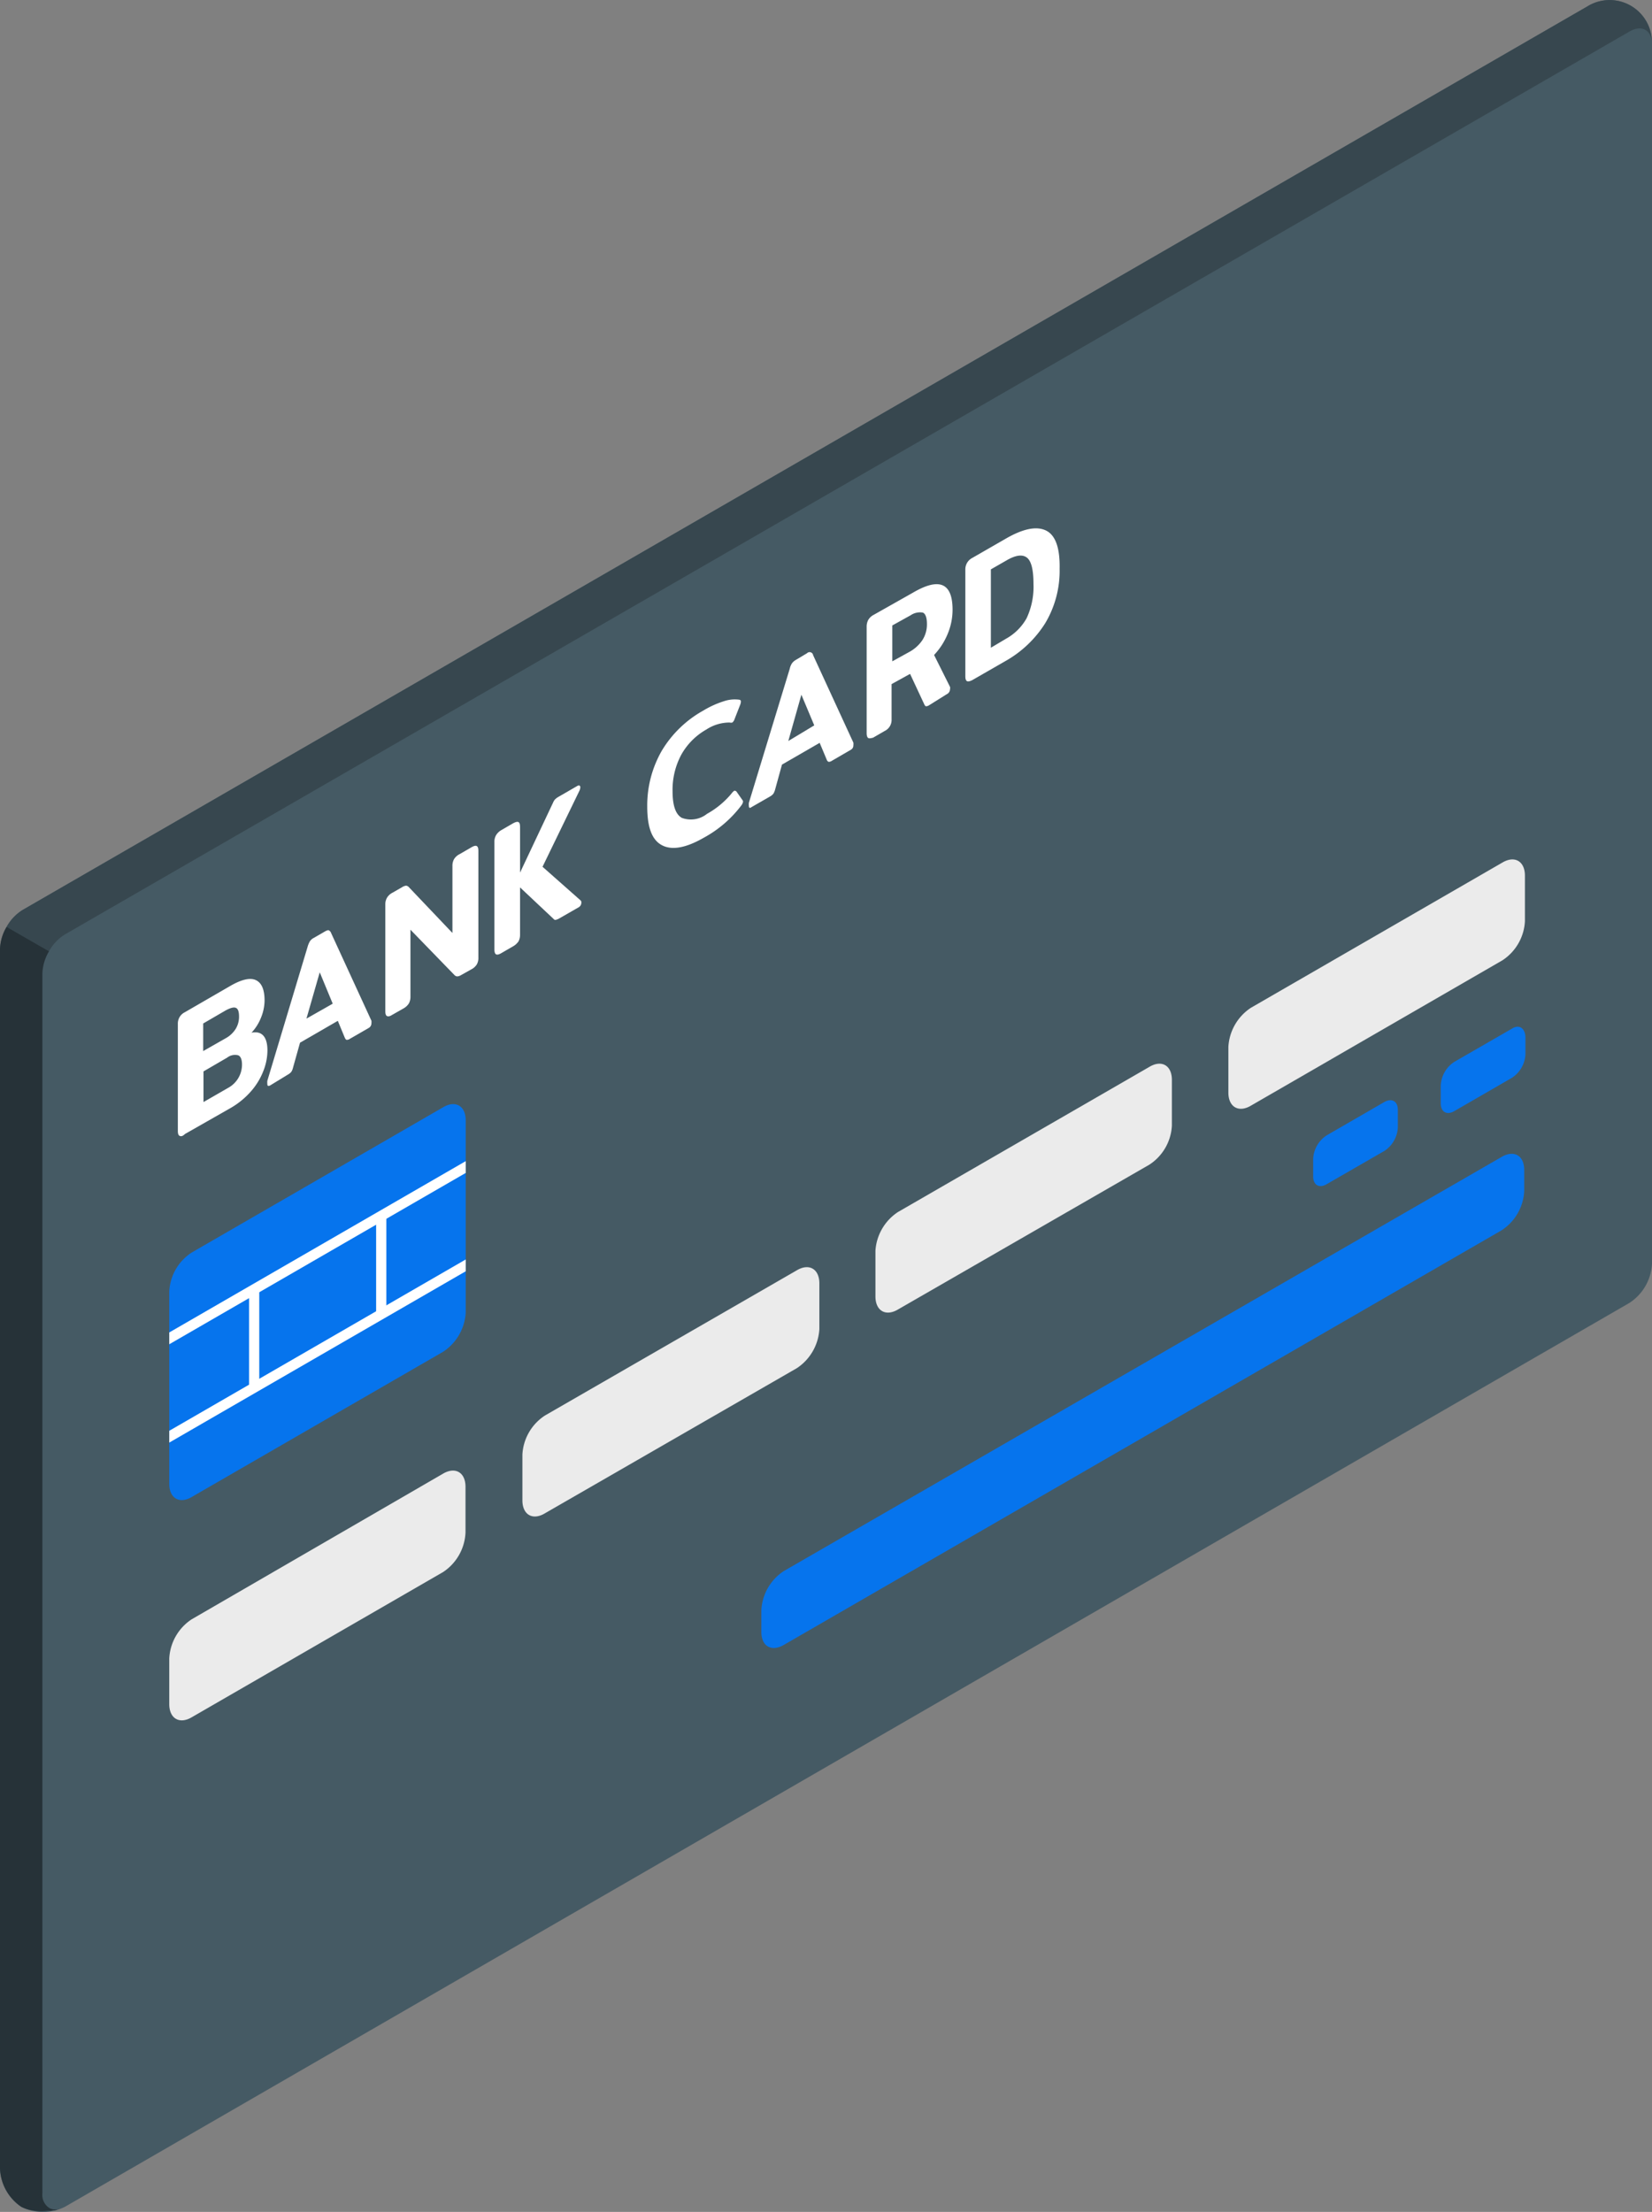 <svg xmlns="http://www.w3.org/2000/svg" xmlns:xlink="http://www.w3.org/1999/xlink" viewBox="0 0 161.72 216.5"><rect x="0" y="0" width="161.72" height="216.5" fill="#808080" stroke="none"/><defs><clipPath id="clip-path"><path d="M16.57,126.41v18.83c0,1.41,1,2,2.21,1.28l24.6-14.21a4.92,4.92,0,0,0,2.21-3.83V109.66c0-1.41-1-2-2.21-1.28l-24.6,14.21A4.82,4.82,0,0,0,16.57,126.41Z" style="fill:none"/></clipPath></defs><g id="Layer_2" data-name="Layer 2"><g id="Layer_1-2" data-name="Layer 1"><g id="freepik--bank-card--inject-2"><path d="M2.07,216A4.75,4.75,0,0,1,0,212.28V92.9a4.86,4.86,0,0,1,2.21-3.83L155.36.65a4.15,4.15,0,0,1,6.36,3.67V123.7a4.87,4.87,0,0,1-2.21,3.83L6.36,216A4.77,4.77,0,0,1,2.07,216Z" style="fill:#455a64"/><path d="M161.7,4c-.16-1.14-1.08-1.56-2.19-.91L6.36,91.46A4.42,4.42,0,0,0,4.8,93.11L.65,90.72a4.42,4.42,0,0,1,1.56-1.65L155.37.64A4.13,4.13,0,0,1,161.7,4Z" style="fill:#37474f"/><path d="M5.84,216.18a.44.44,0,0,1-.16.06,1.12,1.12,0,0,1-.31.1H5.2a1.65,1.65,0,0,1-.32.06H4.62a4.43,4.43,0,0,1-1.15,0A3.76,3.76,0,0,1,2.08,216,4.73,4.73,0,0,1,0,212.22V92.89a4.47,4.47,0,0,1,.65-2.17L4.8,93.11a4.54,4.54,0,0,0-.65,2.18V214.68a1.51,1.51,0,0,0,.73,1.47,1.08,1.08,0,0,0,.35.1,1.41,1.41,0,0,0,.41,0Z" style="fill:#263238"/><path d="M16.57,126.41v18.83c0,1.41,1,2,2.21,1.28l24.6-14.21a4.92,4.92,0,0,0,2.21-3.83V109.66c0-1.41-1-2-2.21-1.28l-24.6,14.21A4.82,4.82,0,0,0,16.57,126.41Z" style="fill:#0674ed"/><g style="clip-path:url(#clip-path)"><rect x="9.55" y="122.11" width="43.09" height="1" transform="translate(-57.17 32) rotate(-30.02)" style="fill:#fff"/><rect x="24.38" y="126.2" width="1" height="9.6" style="fill:#fff"/><rect x="36.82" y="119.06" width="1" height="9.58" style="fill:#fff"/><rect x="9.55" y="131.73" width="43.09" height="1" transform="translate(-61.99 33.3) rotate(-30.02)" style="fill:#fff"/></g><path d="M17.57,111.17c-.11-.06-.16-.22-.16-.48V100.24a1.28,1.28,0,0,1,.16-.67,1.23,1.23,0,0,1,.52-.49l4.46-2.58c1.11-.64,1.95-.83,2.51-.56s.84.93.84,2a4.58,4.58,0,0,1-.35,1.67,4.64,4.64,0,0,1-.93,1.47c1-.2,1.56.38,1.56,1.75a5.53,5.53,0,0,1-.4,2,6.64,6.64,0,0,1-1.22,2,7.86,7.86,0,0,1-2,1.63L18.1,111C17.87,111.24,17.69,111.24,17.57,111.17Zm4.55-9.56a2.65,2.65,0,0,0,.95-.9,2.27,2.27,0,0,0,.33-1.21c0-.48-.1-.76-.31-.85s-.53,0-1,.25l-2.2,1.28v2.7Zm.25,4.85a2.59,2.59,0,0,0,1.32-2.26c0-.5-.13-.81-.38-.91a1.25,1.25,0,0,0-1.07.23l-2.32,1.35v3Z" style="fill:#fff"/><path d="M26.17,106.1a1.6,1.6,0,0,1,0-.31l3.94-13.11a2.21,2.21,0,0,1,.23-.55,1,1,0,0,1,.38-.33l1.11-.64c.16-.09.28-.13.36-.1a.49.49,0,0,1,.23.28l3.94,8.57a1,1,0,0,1,0,.25.52.52,0,0,1-.27.46l-1.84,1.06a.5.5,0,0,1-.31.1c-.07,0-.12-.08-.18-.19l-.69-1.67-3.7,2.14-.69,2.46a1.18,1.18,0,0,1-.17.4,1.07,1.07,0,0,1-.31.25l-1.75,1.07C26.26,106.34,26.17,106.3,26.17,106.1Zm6.4-7.86L31.3,95.17,30,99.7Z" style="fill:#fff"/><path d="M37.88,99.45c-.11-.06-.16-.22-.16-.47V88.54a1.27,1.27,0,0,1,.16-.66,1.3,1.3,0,0,1,.54-.5l.94-.54a.93.93,0,0,1,.39-.15.43.43,0,0,1,.28.15l4.26,4.48V84.77a1.34,1.34,0,0,1,.16-.68A1.36,1.36,0,0,1,45,83.6l1.14-.66c.26-.15.43-.19.54-.12s.15.23.15.5V93.73a1.28,1.28,0,0,1-.15.66,1.34,1.34,0,0,1-.54.49l-1,.56a.82.82,0,0,1-.38.13.42.42,0,0,1-.28-.14L40.18,91v6.56a1.35,1.35,0,0,1-.15.65,1.44,1.44,0,0,1-.54.5l-1.14.65C38.16,99.48,38,99.51,37.88,99.45Z" style="fill:#fff"/><path d="M56.91,88.35a.52.52,0,0,1-.27.46l-1.9,1.09a1.39,1.39,0,0,1-.28.12.25.25,0,0,1-.19,0l-3.36-3.16h0v4.62a1.39,1.39,0,0,1-.15.66,1.59,1.59,0,0,1-.54.49l-1.14.66c-.24.14-.41.18-.52.12s-.16-.23-.16-.48V82.42a1.28,1.28,0,0,1,.16-.67,1.46,1.46,0,0,1,.52-.5l1.14-.66c.26-.14.43-.18.54-.12s.15.23.15.5v4.44l3.25-6.89a1,1,0,0,1,.19-.29,1.66,1.66,0,0,1,.31-.23l1.87-1.08c.19-.1.28,0,.28.15a1,1,0,0,1-.09.33l-3.61,7.44,3.71,3.28A.25.25,0,0,1,56.91,88.35Z" style="fill:#fff"/><path d="M64.82,82.74c-1-.51-1.46-1.77-1.46-3.79a10.75,10.75,0,0,1,1.42-5.46,10.91,10.91,0,0,1,4.07-3.94,9.25,9.25,0,0,1,2-.91,3.32,3.32,0,0,1,1.53-.15.17.17,0,0,1,.15.19h0a1.06,1.06,0,0,1-.09.35l-.54,1.38a.66.66,0,0,1-.21.31.47.47,0,0,1-.26,0,4.16,4.16,0,0,0-2.29.69,6.45,6.45,0,0,0-2.44,2.45,7.25,7.25,0,0,0-.86,3.6c0,1.38.3,2.25.9,2.59a2.53,2.53,0,0,0,2.47-.39,8.45,8.45,0,0,0,2.41-2,1.07,1.07,0,0,1,.26-.26.26.26,0,0,1,.21.07l.59.84a.27.27,0,0,1,.06.17.91.91,0,0,1-.18.37A11.42,11.42,0,0,1,68.89,82C67.15,83,65.78,83.24,64.82,82.74Z" style="fill:#fff"/><path d="M73.31,78.88a1.5,1.5,0,0,1,0-.3l4-13.12a1.57,1.57,0,0,1,.23-.55,1.26,1.26,0,0,1,.37-.32L79,63.94a.35.35,0,0,1,.6.19l3.94,8.56a1.13,1.13,0,0,1,0,.26.48.48,0,0,1-.27.45l-1.84,1.07a.57.57,0,0,1-.31.1.33.33,0,0,1-.18-.19l-.7-1.67-3.69,2.13-.68,2.47a1.36,1.36,0,0,1-.17.39,1.14,1.14,0,0,1-.32.26L73.57,79C73.4,79.13,73.31,79.08,73.31,78.88ZM79.71,71,78.45,68l-1.28,4.53Z" style="fill:#fff"/><path d="M85,72.24c-.1-.06-.16-.22-.16-.48V61.34a1.38,1.38,0,0,1,.16-.67,1.32,1.32,0,0,1,.53-.49L89.39,58c2.57-1.5,3.85-.94,3.86,1.66A6.11,6.11,0,0,1,92.79,62a6.73,6.73,0,0,1-1.35,2.11L93,67.23a.41.41,0,0,1,0,.22.55.55,0,0,1-.32.5L91,69a.7.7,0,0,1-.32.13c-.08,0-.14-.06-.19-.17l-1.4-3-1.81,1v3.44a1.2,1.2,0,0,1-.68,1.15l-1.14.66C85.3,72.24,85.12,72.3,85,72.24Zm4-8.42a3.65,3.65,0,0,0,1.3-1.17,2.84,2.84,0,0,0,.44-1.58c0-.61-.14-1-.4-1.11a1.62,1.62,0,0,0-1.19.26l-1.8,1v3.51Z" style="fill:#fff"/><path d="M94.66,66.67c-.11-.06-.16-.22-.16-.48V55.78a1.28,1.28,0,0,1,.16-.67,1.25,1.25,0,0,1,.52-.5l3.2-1.84q2.59-1.52,4-.85t1.35,3.75A10,10,0,0,1,102.32,61a10.93,10.93,0,0,1-3.94,3.73l-3.2,1.84C94.94,66.69,94.76,66.73,94.66,66.67Zm3.84-4.16a5.19,5.19,0,0,0,2-2,7.24,7.24,0,0,0,.67-3.37c0-1.4-.22-2.26-.67-2.58s-1.12-.21-2,.31L97,55.73V63.4Z" style="fill:#fff"/><path d="M16.57,162.33v4.47c0,1.41,1,2,2.21,1.28l24.6-14.21A4.89,4.89,0,0,0,45.57,150v-4.47c0-1.41-1-2-2.21-1.28L18.76,158.5A4.88,4.88,0,0,0,16.57,162.33Z" style="fill:#ebebeb"/><path d="M51.14,142.38v4.47c0,1.41,1,2,2.21,1.27L78,133.92a4.92,4.92,0,0,0,2.21-3.83v-4.47c0-1.41-1-2-2.21-1.28L53.35,138.55A4.86,4.86,0,0,0,51.14,142.38Z" style="fill:#ebebeb"/><path d="M85.7,122.42v4.47c0,1.41,1,2,2.21,1.28L112.51,114a4.85,4.85,0,0,0,2.21-3.82v-4.48c0-1.41-1-2-2.21-1.27l-24.6,14.2A4.91,4.91,0,0,0,85.7,122.42Z" style="fill:#ebebeb"/><path d="M120.25,102.47v4.47c0,1.41,1,2,2.21,1.28L147.07,94a4.87,4.87,0,0,0,2.21-3.83V85.71c0-1.41-1-2-2.21-1.28L122.46,98.64A4.91,4.91,0,0,0,120.25,102.47Z" style="fill:#ebebeb"/><path d="M135.51,107.87l-5.64,3.26a2.92,2.92,0,0,0-1.32,2.29v1.73c0,.84.59,1.19,1.32.76l5.64-3.25a2.92,2.92,0,0,0,1.33-2.3v-1.73C136.84,107.79,136.25,107.45,135.51,107.87Z" style="fill:#0674ed"/><path d="M148,100.69l-5.64,3.25a2.93,2.93,0,0,0-1.32,2.3V108c0,.84.59,1.18,1.32.76l5.64-3.26a2.91,2.91,0,0,0,1.33-2.29v-1.73C149.28,100.61,148.69,100.24,148,100.69Z" style="fill:#0674ed"/><path d="M76.74,153.77,147,113.24c1.22-.71,2.21-.13,2.21,1.28v2.07a4.87,4.87,0,0,1-2.21,3.83L76.74,161c-1.22.71-2.21.14-2.21-1.27v-2.08A4.87,4.87,0,0,1,76.74,153.77Z" style="fill:#0674ed"/></g></g></g></svg>